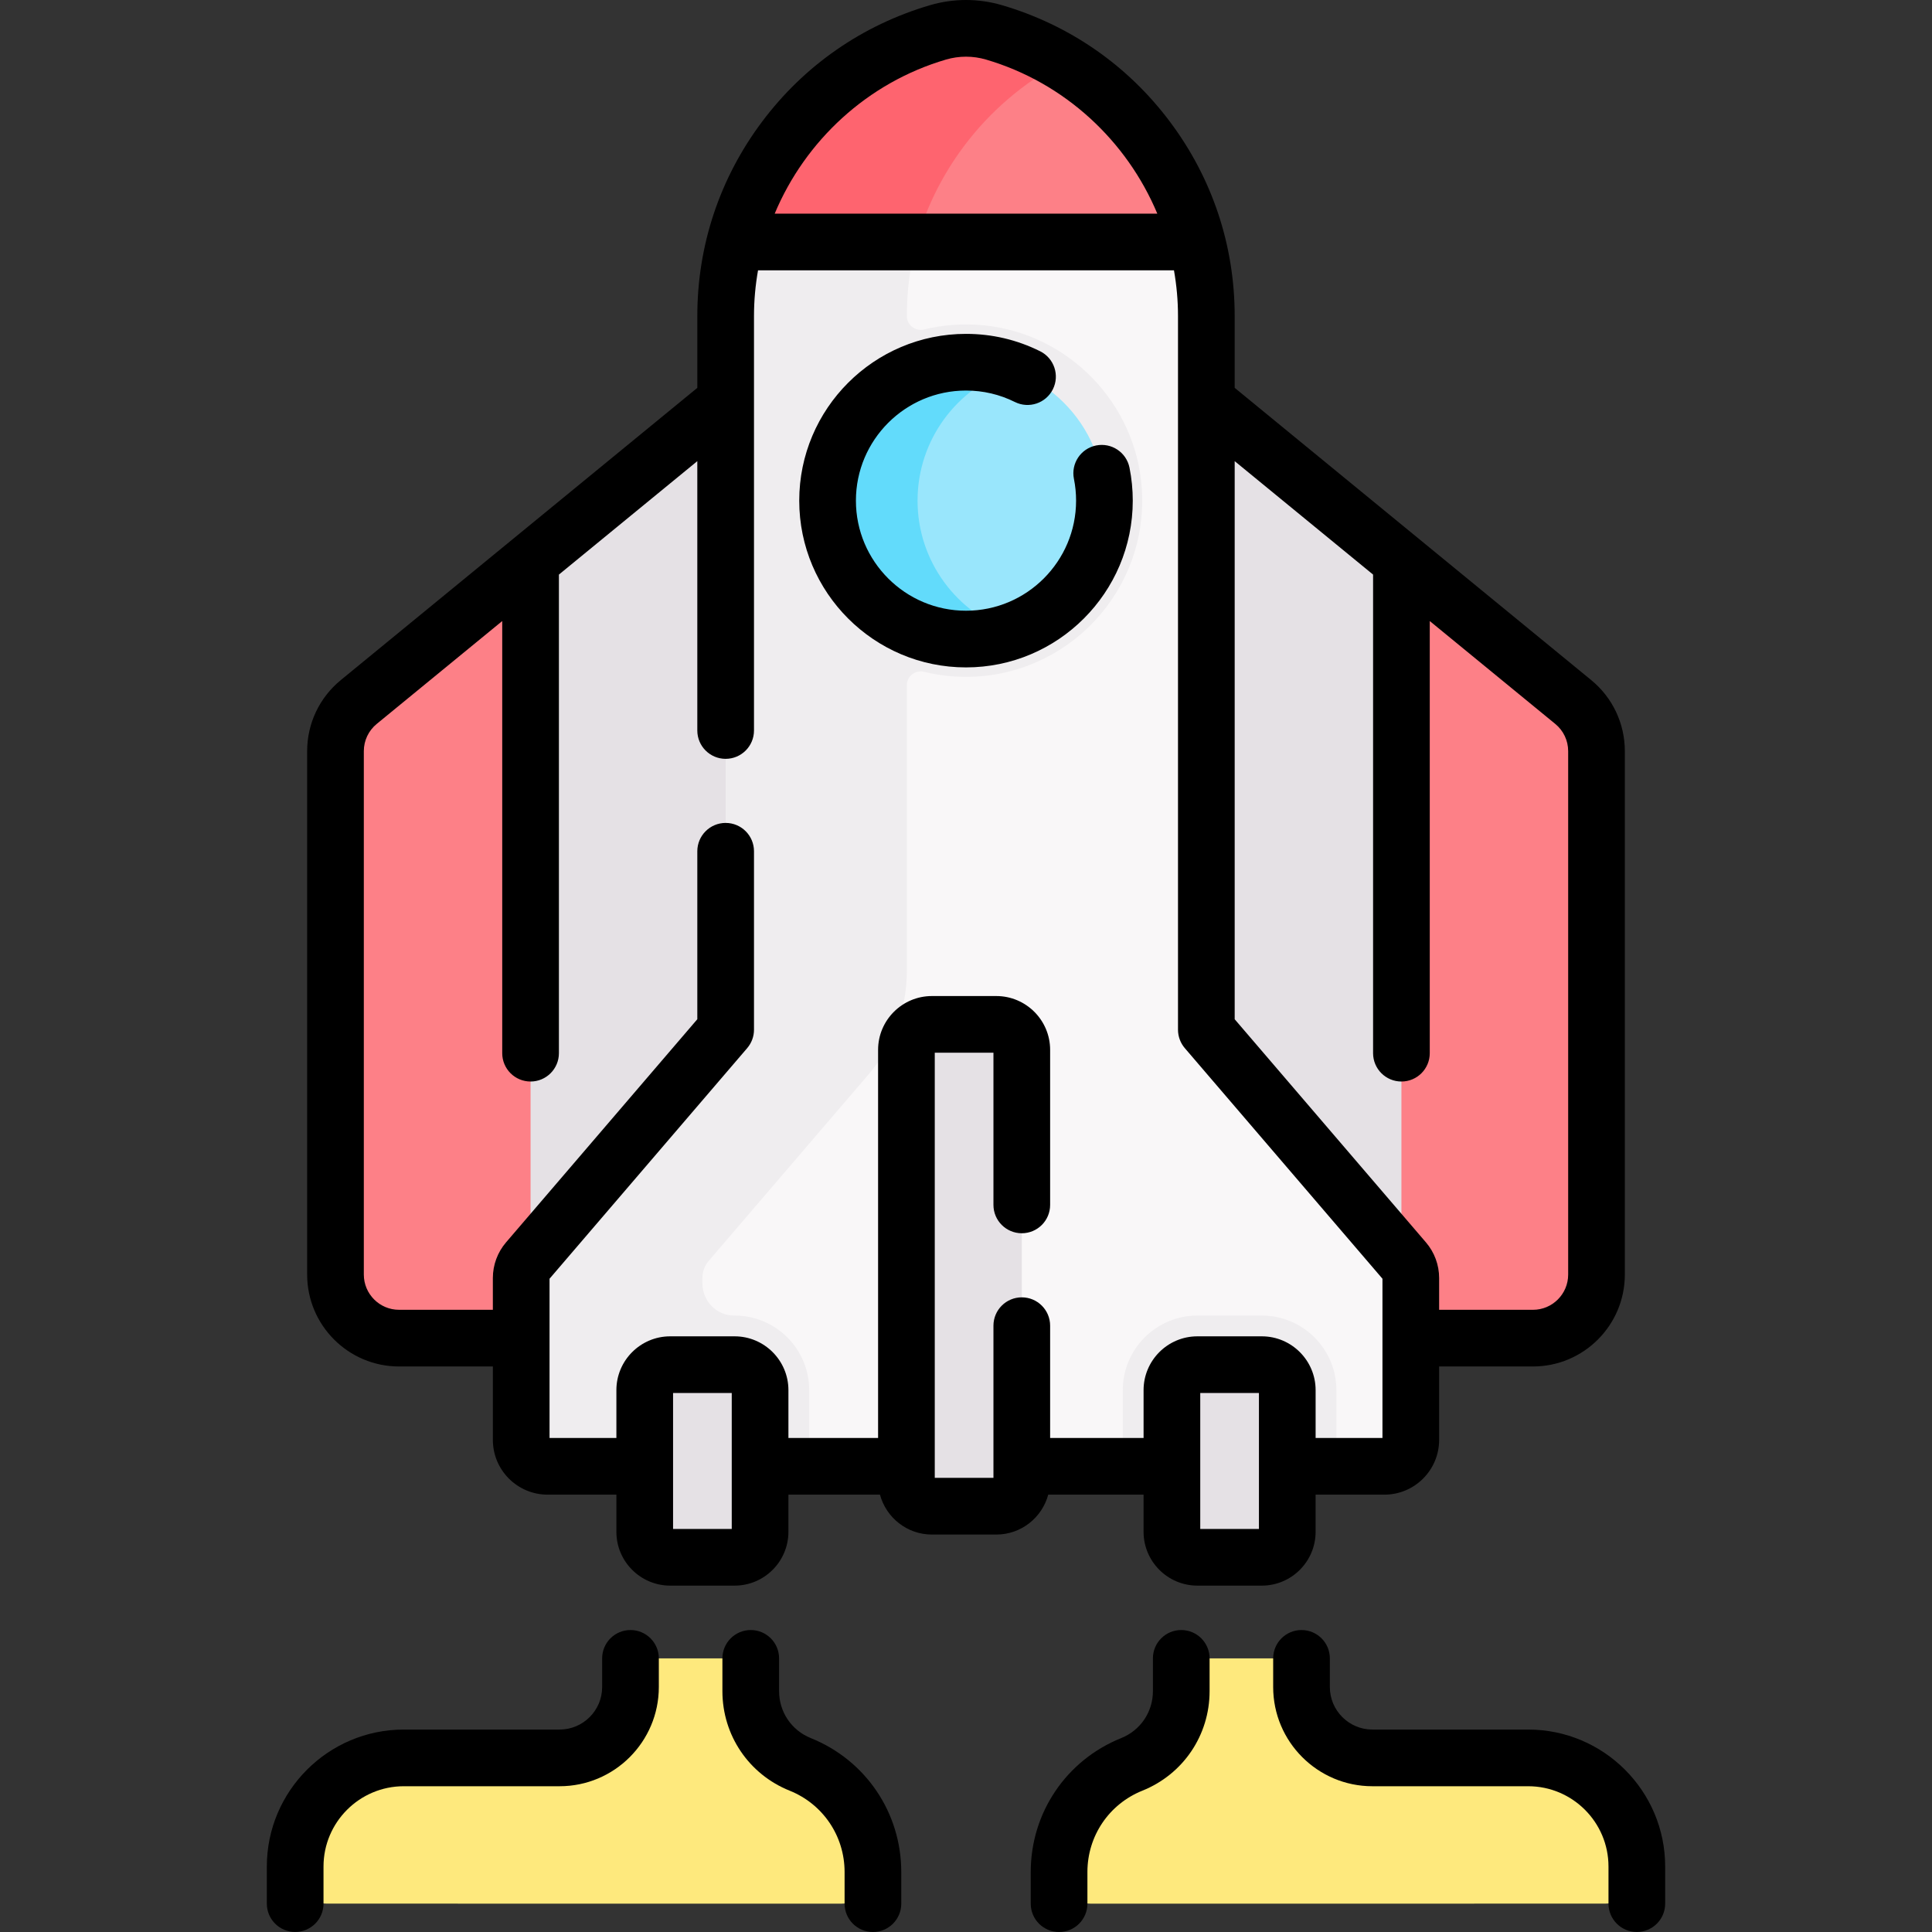 <svg id="Capa_1" enable-background="new 0 0 511.316 511.316" height="512" viewBox="0 0 511.316 511.316" width="512" xmlns="http://www.w3.org/2000/svg"><rect x="0" y="0" width="511.316" height="511.316" fill="#333333" stroke="none"/><g><g><g fill="#fd8087"><path d="m416.368 185.794-45.47-37.28-36.229 43.191 3.346 146.281 32.882 16.158h34.81c9.29 0 16.82-7.53 16.82-16.81v-138.54c.001-5.04-2.259-9.81-6.159-13z"/><path d="m140.418 148.514-45.47 37.28c-3.9 3.19-6.16 7.96-6.16 13v138.54c0 9.28 7.53 16.81 16.82 16.81h34.81l45.478-21.416v-178.788z"/><path d="m263.088 8.574c-2.429-.715-4.93-1.07-7.43-1.07s-5 .36-7.43 1.07c-16.65 4.89-30.69 14.98-40.58 28.19-6.05 8.08-10.54 17.33-13.11 27.28l19.589 23.071h92.284l10.367-23.071c-6.763-26.186-26.827-47.566-53.69-55.47z"/></g><path d="m241.981 65.999c2.57-9.95 7.06-19.2 13.11-27.28 6.854-9.154 15.703-16.806 26.03-22.271-5.56-3.317-11.592-5.986-18.017-7.875-2.43-.71-4.93-1.07-7.43-1.07s-5 .36-7.43 1.07c-16.65 4.89-30.69 14.98-40.58 28.19-6.05 8.08-10.54 17.33-13.11 27.28l19.589 23.071h45.766z" fill="#fe646f"/><path d="m370.898 148.514v205.63h-230.48v-205.63l51.63-42.32 32.14-23.95h63.67l31.41 23.95z" fill="#e5e1e5"/><g><path d="m373.378 338.234v42.85c0 3.86-3.13 6.98-6.98 6.98h-221.48c-3.85 0-6.98-3.12-6.98-6.98v-42.85c0-1.67.6-3.28 1.68-4.55l52.43-61.16v-188.88c0-6.73.86-13.31 2.49-19.6h122.24c1.63 6.29 2.49 12.87 2.49 19.6v188.88l52.43 61.16c1.08 1.27 1.68 2.88 1.68 4.55z" fill="#f9f7f8"/><path d="m263.681 398.628h-17.046c-3.724 0-6.742-3.019-6.742-6.742v-114.031c0-3.724 3.019-6.742 6.742-6.742h17.046c3.724 0 6.742 3.019 6.742 6.742v114.031c0 3.723-3.018 6.742-6.742 6.742z" fill="#e5e1e5"/><path d="m333.942 348.169h-17.045c-10.887 0-19.743 8.856-19.743 19.742v20.153h56.531v-20.153c0-10.885-8.856-19.742-19.743-19.742z" fill="#efedef"/><path d="m316.897 412.145h17.046c3.724 0 6.742-3.019 6.742-6.742v-37.491c0-3.724-3.019-6.742-6.742-6.742h-17.046c-3.724 0-6.742 3.019-6.742 6.742v37.491c0 3.723 3.018 6.742 6.742 6.742z" fill="#e5e1e5"/><path d="m260.415 86.102c-5.492-.552-10.813-.134-15.821 1.093-2.331.571-4.588-1.15-4.588-3.55 0-6.73.86-13.31 2.49-19.6h-47.958c-1.63 6.29-2.49 12.87-2.49 19.6v188.88l-52.43 61.16c-1.08 1.27-1.68 2.88-1.68 4.55v42.85c0 3.855 3.125 6.98 6.98 6.98h69.243v-20.153c0-10.942-8.902-19.805-19.859-19.742-4.662.027-8.406-3.861-8.406-8.523v-1.412c0-1.67.6-3.28 1.68-4.55l42.297-49.34c6.539-7.627 10.133-17.343 10.133-27.389v-75.607c0-2.395 2.249-4.121 4.575-3.551 3.551.871 7.26 1.335 11.077 1.335 26.823 0 48.43-22.762 46.518-49.985-1.577-22.454-19.364-40.796-41.761-43.046z" fill="#efedef"/><circle cx="255.658" cy="132.497" fill="#99e6fc" r="36.635"/><path d="m242.837 132.497c0-16.063 10.358-29.708 24.744-34.651-3.734-1.283-7.753-1.984-11.923-1.984-20.233 0-36.635 16.402-36.635 36.635s16.402 36.635 36.635 36.635c4.17 0 8.201-.705 11.936-1.988-14.386-4.943-24.757-18.584-24.757-34.647z" fill="#62dbfb"/><g fill="#fee97d"><path d="m198.691 443.343v4.243c0 8.522 5.18 16.188 13.086 19.367 11.629 4.676 19.248 15.952 19.248 28.487v.002c0 4.625-3.75 8.375-8.375 8.374l-136.159-.009c-4.625 0-8.374-3.749-8.374-8.374v-1.444c0-15.879 12.872-28.751 28.751-28.751h41.238c10.358 0 18.756-8.397 18.756-18.756v-3.139c0-2.455 1.99-4.444 4.444-4.444h22.94c2.455-.001 4.445 1.989 4.445 4.444z"/><path d="m433.198 495.43v-1.441c0-15.879-12.872-28.751-28.751-28.751h-41.238c-10.358 0-18.756-8.397-18.756-18.756v-2.288c0-2.925-2.371-5.295-5.295-5.295h-21.237c-2.925 0-5.295 2.371-5.295 5.295v3.392c0 8.522-5.18 16.188-13.086 19.367-11.629 4.676-19.248 15.952-19.248 28.487 0 4.626 3.751 8.377 8.377 8.377l136.155-.009c4.624-.002 8.374-3.752 8.374-8.378z"/></g></g><path d="m194.419 412.145h-17.046c-3.724 0-6.742-3.019-6.742-6.742v-37.491c0-3.724 3.019-6.742 6.742-6.742h17.046c3.724 0 6.742 3.019 6.742 6.742v37.491c.001 3.723-3.018 6.742-6.742 6.742z" fill="#e5e1e5"/></g></g><g><path d="m348.185 405.402v-9.835h18.209c7.985 0 14.481-6.496 14.481-14.48v-19.44h24.832c13.408 0 24.317-10.909 24.317-24.317v-138.533c0-7.314-3.244-14.169-8.901-18.807l-94.357-77.343v-19.006c0-18.666-5.912-36.432-17.096-51.376s-26.562-25.625-44.47-30.889c-6.243-1.834-12.842-1.834-19.083 0-17.909 5.264-33.287 15.945-44.471 30.889-11.185 14.945-17.096 32.71-17.096 51.376v19.007l-94.357 77.342c-5.657 4.637-8.902 11.492-8.902 18.807v138.532c0 13.408 10.909 24.317 24.317 24.317h24.832v19.44c0 7.984 6.496 14.48 14.481 14.48h18.21v9.835c0 7.854 6.389 14.243 14.242 14.243h17.046c7.853 0 14.242-6.389 14.242-14.243v-9.835h24.231c1.629 6.071 7.164 10.561 13.743 10.561h17.045c6.578 0 12.114-4.489 13.743-10.561h25.23v9.835c0 7.854 6.39 14.243 14.243 14.243h17.045c7.855.001 14.244-6.388 14.244-14.242zm15.21-253.335v126.664c0 4.142 3.357 7.5 7.5 7.5s7.5-3.358 7.5-7.5v-114.368l33.219 27.229c2.168 1.777 3.411 4.403 3.411 7.206v138.532c0 5.137-4.18 9.317-9.317 9.317h-24.832v-8.415c0-3.453-1.237-6.8-3.486-9.424l-50.623-59.061v-147.704zm-113.048-136.3c3.475-1.021 7.148-1.021 10.623 0 20.809 6.116 37.243 21.493 45.321 40.78h-101.265c8.078-19.287 24.511-34.664 45.321-40.78zm-56.685 388.878h-15.53v-35.976h15.53zm84.262-24.078v-29.716c0-4.142-3.357-7.5-7.5-7.5s-7.5 3.358-7.5 7.5v40.276h-15.531v-112.515h15.531v40.276c0 4.142 3.357 7.5 7.5 7.5s7.5-3.358 7.5-7.5v-41.034c0-7.854-6.39-14.243-14.243-14.243h-17.045c-7.854 0-14.243 6.389-14.243 14.243v102.712h-23.731v-12.656c0-7.853-6.389-14.242-14.242-14.242h-17.046c-7.853 0-14.242 6.389-14.242 14.242v12.656h-17.692v-42.144l52.304-61.021c1.165-1.359 1.806-3.09 1.806-4.881v-47.228c0-4.142-3.358-7.5-7.5-7.5s-7.5 3.358-7.5 7.5v44.453l-50.624 59.06c-2.248 2.623-3.486 5.97-3.486 9.424v8.415h-24.832c-5.137 0-9.317-4.18-9.317-9.317v-138.53c0-2.803 1.243-5.429 3.411-7.206l33.219-27.229v114.369c0 4.142 3.358 7.5 7.5 7.5s7.5-3.358 7.5-7.5v-126.664l36.629-30.024v71.288c0 4.142 3.358 7.5 7.5 7.5s7.5-3.358 7.5-7.5v-109.69c0-4.101.371-8.142 1.067-12.094h110.083c.696 3.952 1.067 7.993 1.067 12.094v188.88c0 1.791.641 3.521 1.806 4.881l52.304 61.021v42.144h-17.69v-12.656c0-7.853-6.39-14.242-14.243-14.242h-17.045c-7.854 0-14.243 6.389-14.243 14.242v12.656zm55.261 24.078h-15.531v-35.976h15.531z"/><path d="m290.096 117.896c-4.061.815-6.691 4.769-5.876 8.83.381 1.892.573 3.834.573 5.771 0 16.065-13.069 29.135-29.135 29.135s-29.135-13.07-29.135-29.135 13.07-29.135 29.135-29.135c4.54 0 8.895 1.02 12.942 3.032 3.709 1.843 8.21.331 10.054-3.378s.331-8.21-3.378-10.054c-6.141-3.052-12.741-4.6-19.618-4.6-24.336 0-44.135 19.799-44.135 44.135s19.799 44.135 44.135 44.135 44.135-19.799 44.135-44.135c0-2.927-.292-5.863-.866-8.726-.816-4.06-4.763-6.691-8.831-5.875z"/><path d="m166.863 431.398c-4.142 0-7.5 3.358-7.5 7.5v7.583c0 6.207-5.049 11.256-11.256 11.256h-41.238c-19.989 0-36.251 16.262-36.251 36.251v9.817c0 4.142 3.358 7.5 7.5 7.5s7.5-3.358 7.5-7.5v-9.817c0-11.718 9.533-21.251 21.251-21.251h41.238c14.478 0 26.256-11.778 26.256-26.256v-7.583c0-4.142-3.358-7.5-7.5-7.5z"/><path d="m214.576 459.994c-5.094-2.048-8.385-6.919-8.385-12.409v-8.687c0-4.142-3.358-7.5-7.5-7.5s-7.5 3.358-7.5 7.5v8.687c0 11.647 6.982 21.98 17.789 26.326 8.836 3.553 14.546 12.004 14.546 21.528v8.377c0 4.142 3.358 7.5 7.5 7.5s7.5-3.358 7.5-7.5v-8.377c0-15.681-9.401-29.594-23.95-35.445z"/><path d="m404.447 457.738h-41.238c-6.206 0-11.255-5.049-11.255-11.256v-7.583c0-4.142-3.357-7.5-7.5-7.5s-7.5 3.358-7.5 7.5v7.583c0 14.478 11.778 26.256 26.255 26.256h41.238c11.718 0 21.251 9.533 21.251 21.251v9.817c0 4.142 3.357 7.5 7.5 7.5s7.5-3.358 7.5-7.5v-9.817c0-19.989-16.262-36.251-36.251-36.251z"/><path d="m312.625 431.398c-4.143 0-7.5 3.358-7.5 7.5v8.687c0 5.49-3.291 10.361-8.384 12.409-14.549 5.85-23.95 19.763-23.95 35.445v8.377c0 4.142 3.357 7.5 7.5 7.5s7.5-3.358 7.5-7.5v-8.377c0-9.525 5.71-17.975 14.546-21.528 10.806-4.345 17.788-14.679 17.788-26.326v-8.687c0-4.142-3.357-7.5-7.5-7.5z"/></g></svg>